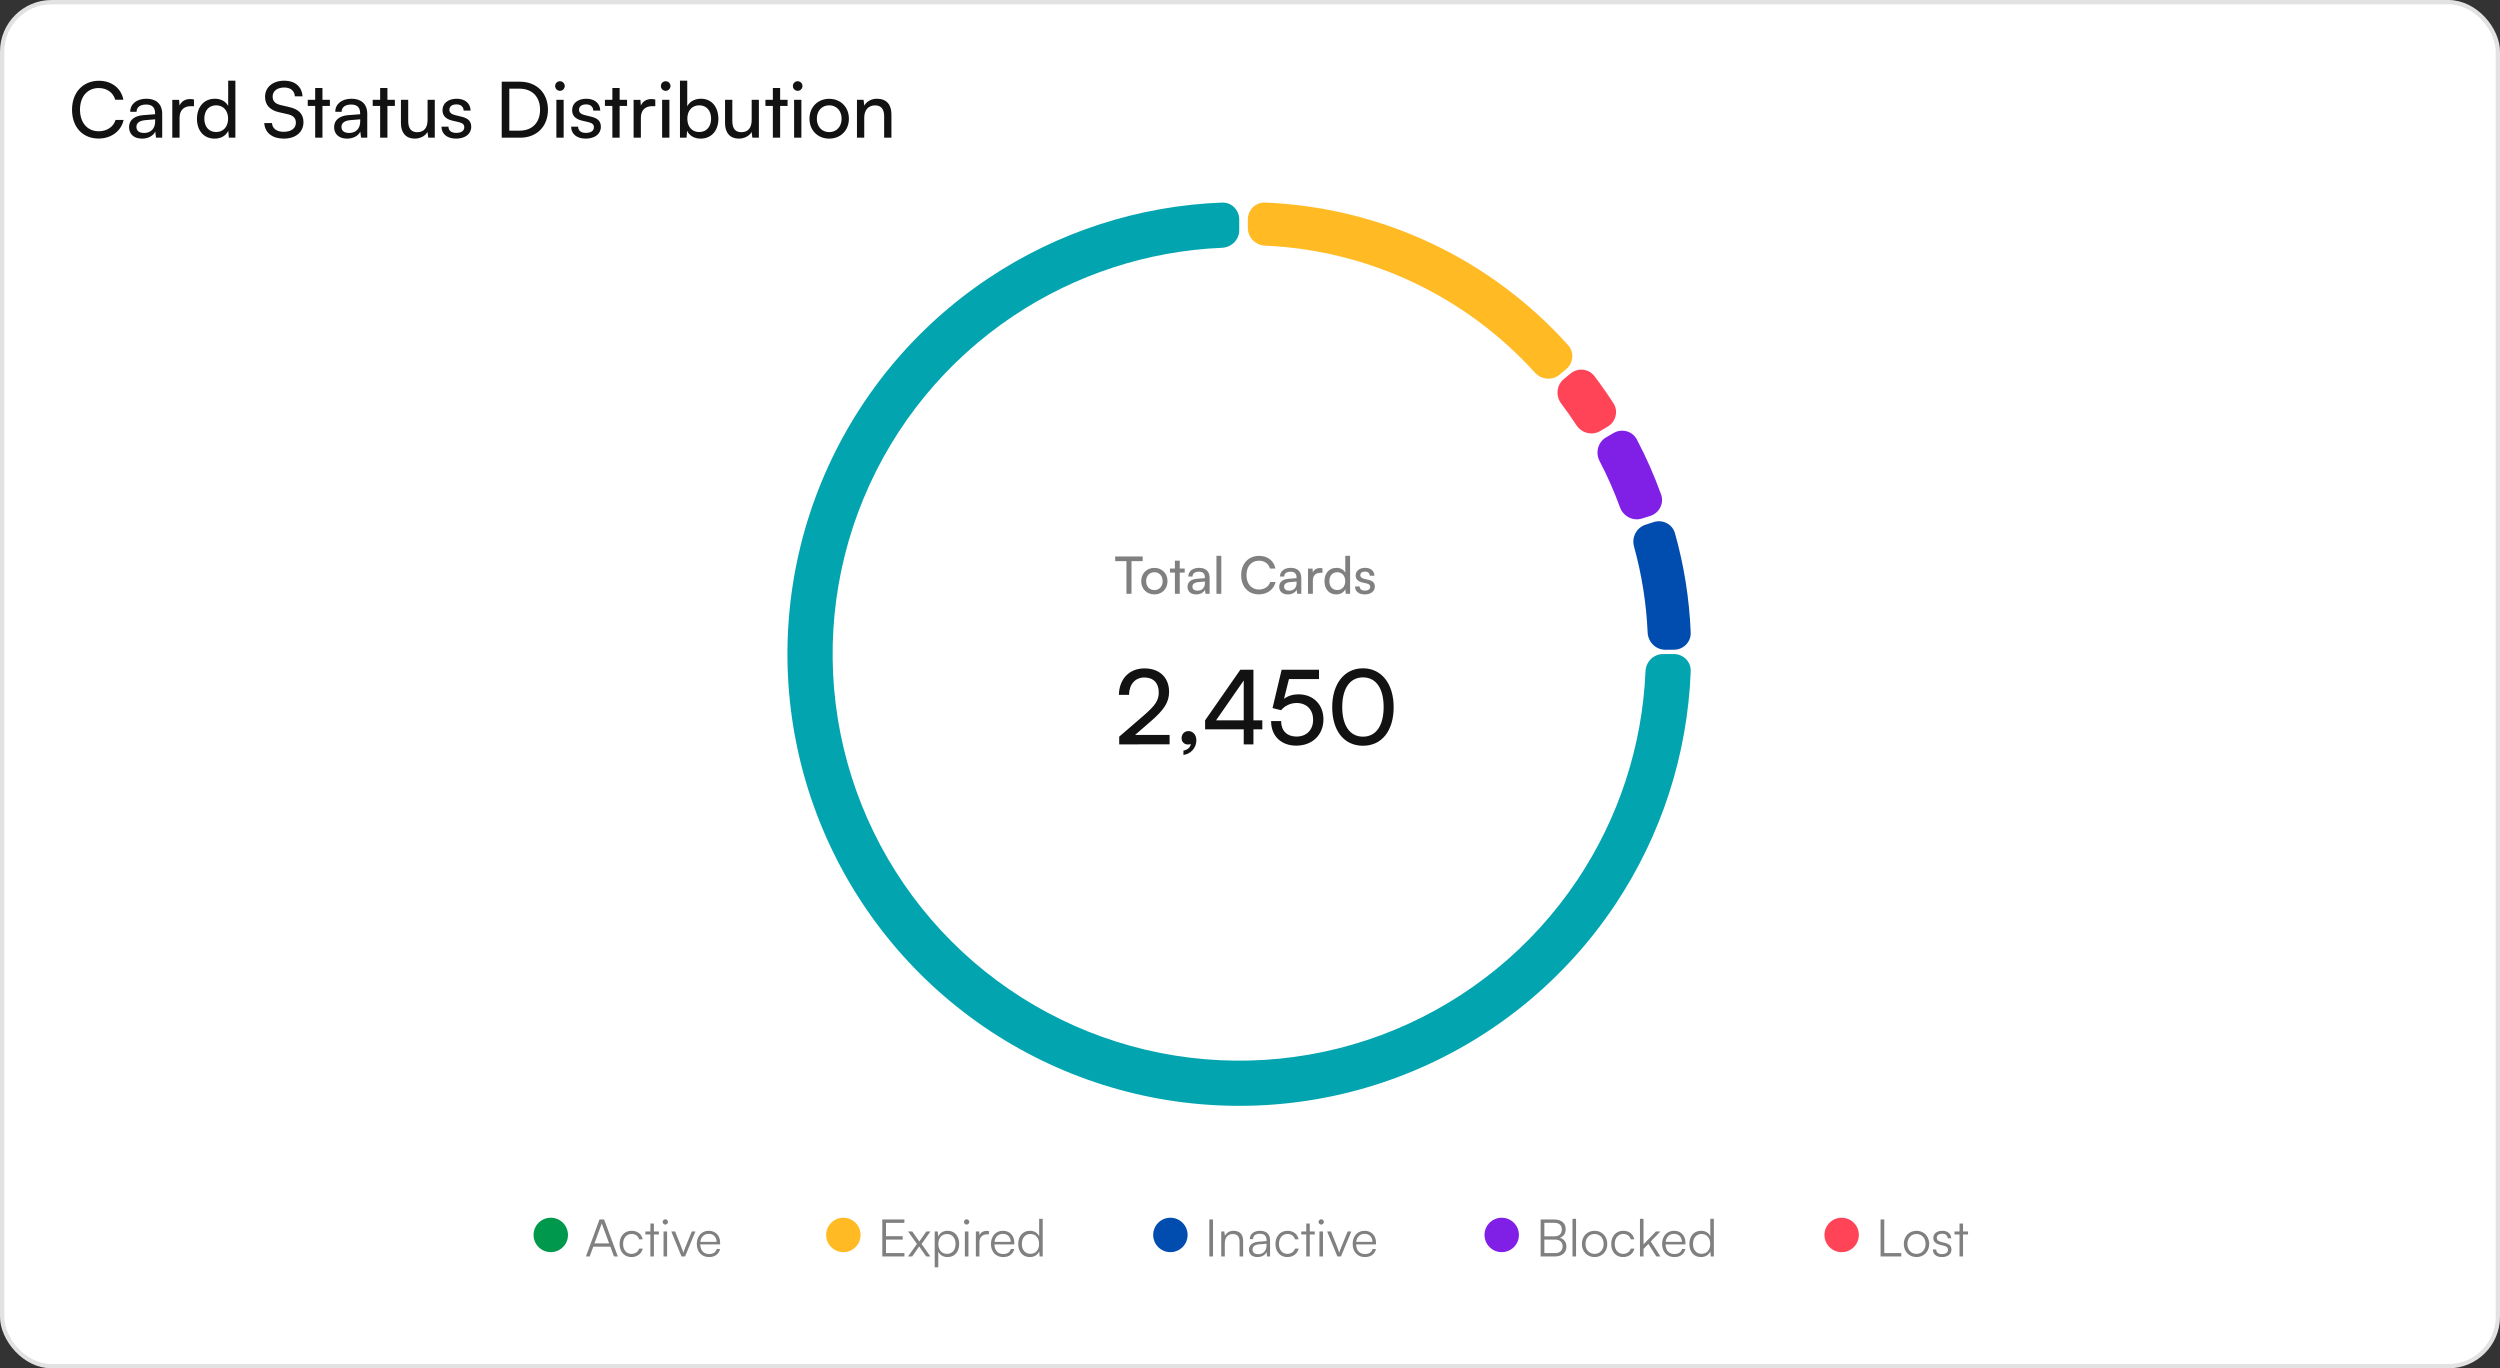 <svg width="581" height="318" viewBox="0 0 581 318" fill="none" xmlns="http://www.w3.org/2000/svg">
<rect x="0" y="0" width="581" height="318" fill="#333333" stroke="none"/>
<rect x="0.5" y="0.5" width="580" height="317" rx="11.5" fill="white"/>
<rect x="0.5" y="0.5" width="580" height="317" rx="11.5" stroke="#E2E2E2"/>
<path d="M22.912 32.198C19.204 32.198 16.738 29.534 16.738 25.502C16.738 21.488 19.276 18.77 23.002 18.77C25.936 18.77 28.186 20.516 28.672 23.18H26.782C26.296 21.488 24.838 20.462 22.948 20.462C20.32 20.462 18.592 22.442 18.592 25.484C18.592 28.526 20.32 30.506 22.948 30.506C24.856 30.506 26.368 29.48 26.854 27.878H28.726C28.168 30.47 25.846 32.198 22.912 32.198ZM32.999 32.216C31.109 32.216 29.993 31.154 29.993 29.552C29.993 27.932 31.199 26.924 33.269 26.762L36.041 26.546V26.294C36.041 24.818 35.159 24.296 33.971 24.296C32.549 24.296 31.739 24.926 31.739 25.988H30.263C30.263 24.152 31.775 22.946 34.043 22.946C36.221 22.946 37.697 24.098 37.697 26.474V32H36.257L36.077 30.578C35.627 31.586 34.421 32.216 32.999 32.216ZM33.485 30.902C35.087 30.902 36.059 29.858 36.059 28.202V27.734L33.809 27.914C32.315 28.058 31.703 28.634 31.703 29.498C31.703 30.434 32.387 30.902 33.485 30.902ZM45.08 23.126V24.674H44.324C42.722 24.674 41.732 25.646 41.732 27.338V32H40.04V23.216H41.624L41.732 24.548C42.092 23.63 42.974 23.018 44.18 23.018C44.486 23.018 44.738 23.054 45.08 23.126ZM49.879 32.216C47.323 32.216 45.775 30.308 45.775 27.626C45.775 24.926 47.341 22.946 49.951 22.946C51.301 22.946 52.435 23.54 53.029 24.62V18.752H54.703V32H53.191L53.047 30.398C52.471 31.604 51.283 32.216 49.879 32.216ZM50.221 30.686C51.949 30.686 53.011 29.408 53.011 27.572C53.011 25.772 51.949 24.476 50.221 24.476C48.493 24.476 47.485 25.772 47.485 27.572C47.485 29.39 48.493 30.686 50.221 30.686ZM61.598 22.496C61.598 20.264 63.398 18.752 66.08 18.752C68.564 18.752 70.166 20.138 70.31 22.388H68.528C68.438 21.092 67.52 20.336 66.062 20.336C64.424 20.336 63.362 21.164 63.362 22.442C63.362 23.486 63.956 24.116 65.18 24.404L67.322 24.908C69.446 25.394 70.526 26.546 70.526 28.382C70.526 30.722 68.708 32.216 65.936 32.216C63.29 32.216 61.526 30.83 61.418 28.598H63.218C63.254 29.84 64.298 30.632 65.936 30.632C67.664 30.632 68.762 29.822 68.762 28.526C68.762 27.5 68.204 26.852 66.962 26.564L64.82 26.078C62.696 25.592 61.598 24.368 61.598 22.496ZM74.939 32H73.246V24.62H71.519V23.198H73.246V20.444H74.939V23.198H76.666V24.62H74.939V32ZM80.653 32.216C78.763 32.216 77.647 31.154 77.647 29.552C77.647 27.932 78.853 26.924 80.924 26.762L83.695 26.546V26.294C83.695 24.818 82.814 24.296 81.626 24.296C80.204 24.296 79.394 24.926 79.394 25.988H77.918C77.918 24.152 79.43 22.946 81.698 22.946C83.876 22.946 85.352 24.098 85.352 26.474V32H83.912L83.731 30.578C83.281 31.586 82.076 32.216 80.653 32.216ZM81.139 30.902C82.742 30.902 83.713 29.858 83.713 28.202V27.734L81.463 27.914C79.969 28.058 79.358 28.634 79.358 29.498C79.358 30.434 80.041 30.902 81.139 30.902ZM90.038 32H88.346V24.62H86.618V23.198H88.346V20.444H90.038V23.198H91.766V24.62H90.038V32ZM99.368 23.198H101.043V32H99.531L99.35 30.668C98.847 31.586 97.677 32.216 96.38 32.216C94.329 32.216 93.177 30.83 93.177 28.67V23.198H94.868V28.112C94.868 30.002 95.678 30.722 96.975 30.722C98.522 30.722 99.368 29.732 99.368 27.842V23.198ZM102.602 29.444H104.222C104.222 30.344 104.906 30.884 106.022 30.884C107.21 30.884 107.894 30.398 107.894 29.588C107.894 28.994 107.606 28.634 106.688 28.4L105.14 28.04C103.574 27.662 102.836 26.888 102.836 25.592C102.836 23.972 104.204 22.946 106.148 22.946C108.074 22.946 109.334 24.026 109.37 25.7H107.75C107.714 24.818 107.12 24.26 106.094 24.26C105.032 24.26 104.438 24.728 104.438 25.538C104.438 26.132 104.87 26.528 105.734 26.744L107.282 27.122C108.776 27.482 109.514 28.166 109.514 29.48C109.514 31.154 108.074 32.216 105.986 32.216C103.916 32.216 102.602 31.118 102.602 29.444ZM120.902 32H116.6V18.986H120.83C124.718 18.986 127.346 21.614 127.346 25.502C127.346 29.372 124.754 32 120.902 32ZM120.704 20.606H118.364V30.362H120.776C123.674 30.362 125.51 28.49 125.51 25.502C125.51 22.478 123.674 20.606 120.704 20.606ZM130.13 21.11C129.518 21.11 129.014 20.606 129.014 19.994C129.014 19.364 129.518 18.878 130.13 18.878C130.742 18.878 131.246 19.364 131.246 19.994C131.246 20.606 130.742 21.11 130.13 21.11ZM129.302 32V23.198H130.994V32H129.302ZM132.731 29.444H134.351C134.351 30.344 135.035 30.884 136.151 30.884C137.339 30.884 138.023 30.398 138.023 29.588C138.023 28.994 137.735 28.634 136.817 28.4L135.269 28.04C133.703 27.662 132.965 26.888 132.965 25.592C132.965 23.972 134.333 22.946 136.277 22.946C138.203 22.946 139.463 24.026 139.499 25.7H137.879C137.843 24.818 137.249 24.26 136.223 24.26C135.161 24.26 134.567 24.728 134.567 25.538C134.567 26.132 134.999 26.528 135.863 26.744L137.411 27.122C138.905 27.482 139.643 28.166 139.643 29.48C139.643 31.154 138.203 32.216 136.115 32.216C134.045 32.216 132.731 31.118 132.731 29.444ZM144.003 32H142.311V24.62H140.583V23.198H142.311V20.444H144.003V23.198H145.731V24.62H144.003V32ZM152.289 23.126V24.674H151.533C149.931 24.674 148.941 25.646 148.941 27.338V32H147.249V23.216H148.833L148.941 24.548C149.301 23.63 150.183 23.018 151.389 23.018C151.695 23.018 151.947 23.054 152.289 23.126ZM154.704 21.11C154.092 21.11 153.588 20.606 153.588 19.994C153.588 19.364 154.092 18.878 154.704 18.878C155.316 18.878 155.82 19.364 155.82 19.994C155.82 20.606 155.316 21.11 154.704 21.11ZM153.876 32V23.198H155.568V32H153.876ZM159.555 32H158.025V18.752H159.717V24.71C160.293 23.558 161.481 22.946 162.921 22.946C165.441 22.946 166.953 24.926 166.953 27.644C166.953 30.308 165.369 32.216 162.813 32.216C161.427 32.216 160.257 31.604 159.681 30.398L159.555 32ZM159.735 27.572C159.735 29.408 160.779 30.686 162.507 30.686C164.235 30.686 165.261 29.39 165.261 27.572C165.261 25.772 164.235 24.476 162.507 24.476C160.779 24.476 159.735 25.772 159.735 27.572ZM174.691 23.198H176.365V32H174.853L174.673 30.668C174.169 31.586 172.999 32.216 171.703 32.216C169.651 32.216 168.499 30.83 168.499 28.67V23.198H170.191V28.112C170.191 30.002 171.001 30.722 172.297 30.722C173.845 30.722 174.691 29.732 174.691 27.842V23.198ZM181.304 32H179.612V24.62H177.884V23.198H179.612V20.444H181.304V23.198H183.032V24.62H181.304V32ZM185.378 21.11C184.766 21.11 184.262 20.606 184.262 19.994C184.262 19.364 184.766 18.878 185.378 18.878C185.99 18.878 186.494 19.364 186.494 19.994C186.494 20.606 185.99 21.11 185.378 21.11ZM184.55 32V23.198H186.242V32H184.55ZM188.123 27.59C188.123 24.872 190.067 22.964 192.713 22.964C195.341 22.964 197.285 24.872 197.285 27.59C197.285 30.308 195.341 32.216 192.713 32.216C190.067 32.216 188.123 30.308 188.123 27.59ZM189.833 27.59C189.833 29.426 191.003 30.704 192.713 30.704C194.405 30.704 195.593 29.426 195.593 27.59C195.593 25.754 194.405 24.476 192.713 24.476C191.003 24.476 189.833 25.754 189.833 27.59ZM200.85 32H199.158V23.198H200.688L200.868 24.548C201.426 23.54 202.542 22.946 203.784 22.946C206.106 22.946 207.168 24.368 207.168 26.618V32H205.476V26.996C205.476 25.214 204.648 24.494 203.352 24.494C201.768 24.494 200.85 25.628 200.85 27.338V32Z" fill="#121212"/>
<path d="M288 51.001C288 48.791 286.208 46.992 284.001 47.077C264.635 47.815 245.822 53.9 229.665 64.696C212.398 76.234 198.94 92.632 190.993 111.819C183.045 131.005 180.966 152.117 185.018 172.485C189.069 192.853 199.069 211.562 213.754 226.247C228.438 240.931 247.148 250.931 267.516 254.983C287.884 259.034 308.996 256.955 328.182 249.008C347.368 241.061 363.767 227.603 375.304 210.335C386.1 194.178 392.186 175.365 392.924 156C393.008 153.792 391.209 152 389 152H386.5C384.291 152 382.509 153.792 382.415 156C381.683 173.288 376.216 190.072 366.574 204.502C356.19 220.042 341.431 232.155 324.164 239.307C306.896 246.46 287.895 248.331 269.564 244.685C251.233 241.038 234.394 232.038 221.178 218.822C207.962 205.606 198.962 188.768 195.316 170.437C191.669 152.105 193.541 133.105 200.693 115.837C207.846 98.569 219.958 83.81 235.499 73.427C249.929 63.785 266.713 58.317 284.001 57.585C286.208 57.492 288 55.71 288 53.501V51.001Z" fill="#01A4AF"/>
<path d="M290 51.001C290 48.791 291.792 46.992 293.999 47.081C307.347 47.615 320.466 50.819 332.578 56.518C344.689 62.217 355.521 70.284 364.441 80.228C365.916 81.872 365.671 84.4 363.969 85.808L362.428 87.083C360.726 88.491 358.211 88.246 356.729 86.608C348.752 77.795 339.1 70.638 328.32 65.566C317.541 60.494 305.874 57.617 293.999 57.089C291.792 56.991 290 55.21 290 53.001V51.001Z" fill="#FFBA24"/>
<path d="M389 151C391.209 151 393.008 149.209 392.92 147.002C392.608 139.194 391.381 131.449 389.265 123.927C388.667 121.8 386.402 120.652 384.301 121.335L382.399 121.953C380.298 122.636 379.158 124.89 379.746 127.019C381.549 133.54 382.611 140.243 382.911 147.002C383.009 149.209 384.791 151 387 151H389Z" fill="#014DAF"/>
<path d="M383.504 119.907C385.61 119.242 386.787 116.992 386.039 114.914C384.459 110.524 382.573 106.25 380.396 102.123C379.365 100.17 376.91 99.522 374.999 100.63L373.269 101.634C371.358 102.742 370.715 105.185 371.737 107.144C373.557 110.63 375.146 114.231 376.494 117.925C377.251 120 379.49 121.173 381.596 120.508L383.504 119.907Z" fill="#8020E7"/>
<path d="M373.621 99.151C375.524 98.028 376.162 95.571 374.964 93.715C373.571 91.556 372.094 89.451 370.539 87.406C369.201 85.648 366.673 85.412 364.97 86.819L363.428 88.093C361.724 89.499 361.491 92.015 362.821 93.779C364.052 95.413 365.228 97.088 366.345 98.802C367.551 100.653 369.996 101.291 371.899 100.168L373.621 99.151Z" fill="#FF4457"/>
<path d="M259.168 130.404V129.324H265.564V130.404H262.96V138H261.784V130.404H259.168ZM265.221 135.06C265.221 133.248 266.517 131.976 268.281 131.976C270.033 131.976 271.329 133.248 271.329 135.06C271.329 136.872 270.033 138.144 268.281 138.144C266.517 138.144 265.221 136.872 265.221 135.06ZM266.361 135.06C266.361 136.284 267.141 137.136 268.281 137.136C269.409 137.136 270.201 136.284 270.201 135.06C270.201 133.836 269.409 132.984 268.281 132.984C267.141 132.984 266.361 133.836 266.361 135.06ZM274.175 138H273.047V133.08H271.895V132.132H273.047V130.296H274.175V132.132H275.327V133.08H274.175V138ZM277.985 138.144C276.725 138.144 275.981 137.436 275.981 136.368C275.981 135.288 276.785 134.616 278.165 134.508L280.013 134.364V134.196C280.013 133.212 279.425 132.864 278.633 132.864C277.685 132.864 277.145 133.284 277.145 133.992H276.161C276.161 132.768 277.169 131.964 278.681 131.964C280.133 131.964 281.117 132.732 281.117 134.316V138H280.157L280.037 137.052C279.737 137.724 278.933 138.144 277.985 138.144ZM278.309 137.268C279.377 137.268 280.025 136.572 280.025 135.468V135.156L278.525 135.276C277.529 135.372 277.121 135.756 277.121 136.332C277.121 136.956 277.577 137.268 278.309 137.268ZM283.831 138H282.703V129.168H283.831V138ZM292.565 138.132C290.093 138.132 288.449 136.356 288.449 133.668C288.449 130.992 290.141 129.18 292.625 129.18C294.581 129.18 296.081 130.344 296.405 132.12H295.145C294.821 130.992 293.849 130.308 292.589 130.308C290.837 130.308 289.685 131.628 289.685 133.656C289.685 135.684 290.837 137.004 292.589 137.004C293.861 137.004 294.869 136.32 295.193 135.252H296.441C296.069 136.98 294.521 138.132 292.565 138.132ZM299.29 138.144C298.03 138.144 297.286 137.436 297.286 136.368C297.286 135.288 298.09 134.616 299.47 134.508L301.318 134.364V134.196C301.318 133.212 300.73 132.864 299.938 132.864C298.99 132.864 298.45 133.284 298.45 133.992H297.466C297.466 132.768 298.474 131.964 299.986 131.964C301.438 131.964 302.422 132.732 302.422 134.316V138H301.462L301.342 137.052C301.042 137.724 300.238 138.144 299.29 138.144ZM299.614 137.268C300.682 137.268 301.33 136.572 301.33 135.468V135.156L299.83 135.276C298.834 135.372 298.426 135.756 298.426 136.332C298.426 136.956 298.882 137.268 299.614 137.268ZM307.344 132.084V133.116H306.84C305.772 133.116 305.112 133.764 305.112 134.892V138H303.984V132.144H305.04L305.112 133.032C305.352 132.42 305.94 132.012 306.744 132.012C306.948 132.012 307.116 132.036 307.344 132.084ZM310.543 138.144C308.839 138.144 307.807 136.872 307.807 135.084C307.807 133.284 308.851 131.964 310.591 131.964C311.491 131.964 312.247 132.36 312.643 133.08V129.168H313.759V138H312.751L312.655 136.932C312.271 137.736 311.479 138.144 310.543 138.144ZM310.771 137.124C311.923 137.124 312.631 136.272 312.631 135.048C312.631 133.848 311.923 132.984 310.771 132.984C309.619 132.984 308.947 133.848 308.947 135.048C308.947 136.26 309.619 137.124 310.771 137.124ZM314.906 136.296H315.986C315.986 136.896 316.442 137.256 317.186 137.256C317.978 137.256 318.434 136.932 318.434 136.392C318.434 135.996 318.242 135.756 317.63 135.6L316.598 135.36C315.554 135.108 315.062 134.592 315.062 133.728C315.062 132.648 315.974 131.964 317.27 131.964C318.554 131.964 319.394 132.684 319.418 133.8H318.338C318.314 133.212 317.918 132.84 317.234 132.84C316.526 132.84 316.13 133.152 316.13 133.692C316.13 134.088 316.418 134.352 316.994 134.496L318.026 134.748C319.022 134.988 319.514 135.444 319.514 136.32C319.514 137.436 318.554 138.144 317.162 138.144C315.782 138.144 314.906 137.412 314.906 136.296Z" fill="#808080"/>
<path d="M271.816 172.976L260.104 173V171.2L265.696 166.376C268.504 163.952 269.296 162.776 269.296 160.928C269.296 158.744 268.048 157.448 265.96 157.448C263.824 157.448 262.432 159.008 262.384 161.48H260.032C260.104 157.76 262.456 155.336 265.984 155.336C269.464 155.336 271.696 157.448 271.696 160.784C271.696 163.256 270.472 165.008 267.4 167.672L263.8 170.792H271.816V172.976ZM278.032 172.064C278.032 173.792 276.736 175.232 275.032 175.448V174.44C276.016 174.272 276.712 173.624 276.712 172.88C276.544 172.976 276.352 173.024 276.064 173.024C275.272 173.024 274.6 172.448 274.6 171.56C274.6 170.6 275.248 169.904 276.208 169.904C277.216 169.904 278.032 170.744 278.032 172.064ZM293.362 169.496H291.298V173H289.042V169.496H280.066V167.408L288.25 155.648H291.298V167.408H293.362V169.496ZM282.61 167.408H289.042V158.144L282.61 167.408ZM301.258 173.288C297.706 173.288 295.402 171.032 295.402 167.576H297.73C297.73 169.808 299.098 171.176 301.306 171.176C303.658 171.176 305.17 169.616 305.17 167.264C305.17 165.032 303.754 163.376 301.33 163.376C299.866 163.376 298.522 164.072 297.73 165.056L295.738 164.552L297.85 155.648H306.538V157.808H299.554L298.402 162.416C299.314 161.72 300.466 161.36 301.762 161.36C305.29 161.36 307.57 163.832 307.57 167.168C307.57 170.768 305.002 173.288 301.258 173.288ZM309.606 164.336C309.606 158.96 312.39 155.312 316.758 155.312C321.102 155.312 323.886 158.96 323.886 164.336C323.886 169.736 321.222 173.312 316.758 173.312C312.27 173.312 309.606 169.736 309.606 164.336ZM311.934 164.336C311.934 168.608 313.71 171.2 316.758 171.2C319.806 171.2 321.558 168.608 321.558 164.336C321.558 160.016 319.806 157.424 316.758 157.424C313.71 157.424 311.934 160.016 311.934 164.336Z" fill="#121212"/>
<circle cx="128" cy="287" r="4" fill="#00984C"/>
<path d="M137.044 292H136.168L139.324 283.408H140.392L143.584 292H142.684L141.844 289.72H137.884L137.044 292ZM139.744 284.62L138.148 288.964H141.568L139.96 284.62C139.924 284.5 139.864 284.356 139.852 284.272C139.84 284.344 139.792 284.5 139.744 284.62ZM143.991 289.108C143.991 287.284 145.107 286.036 146.799 286.036C148.143 286.036 149.127 286.816 149.355 288.016H148.527C148.311 287.212 147.615 286.768 146.811 286.768C145.635 286.768 144.807 287.668 144.807 289.096C144.807 290.476 145.575 291.4 146.751 291.4C147.615 291.4 148.311 290.92 148.539 290.176H149.379C149.103 291.364 148.071 292.144 146.751 292.144C145.107 292.144 143.991 290.932 143.991 289.108ZM151.966 292H151.15V286.888H149.986V286.192H151.15V284.356H151.966V286.192H153.13V286.888H151.966V292ZM154.616 284.596C154.28 284.596 154.004 284.32 154.004 283.984C154.004 283.648 154.28 283.36 154.616 283.36C154.952 283.36 155.24 283.648 155.24 283.984C155.24 284.32 154.952 284.596 154.616 284.596ZM154.208 292V286.192H155.036V292H154.208ZM158.382 292L156.006 286.192H156.894L158.394 289.936C158.55 290.356 158.706 290.752 158.814 291.136C158.922 290.74 159.078 290.356 159.246 289.936L160.77 286.192H161.622L159.21 292H158.382ZM164.777 292.144C163.073 292.144 161.933 290.92 161.933 289.096C161.933 287.284 163.061 286.036 164.717 286.036C166.289 286.036 167.357 287.152 167.357 288.796V289.204H162.737C162.797 290.62 163.541 291.436 164.789 291.436C165.737 291.436 166.349 291.028 166.565 290.26H167.357C167.045 291.484 166.145 292.144 164.777 292.144ZM164.717 286.744C163.625 286.744 162.905 287.464 162.761 288.604H166.529C166.529 287.488 165.809 286.744 164.717 286.744Z" fill="#808080"/>
<circle cx="196" cy="287" r="4" fill="#FFBA24"/>
<path d="M210.192 292H205.044V283.408H210.18V284.2H205.908V287.296H209.784V288.076H205.908V291.208H210.192V292ZM211.994 292H211.022L213.098 289.096L211.034 286.192H212.006L213.65 288.52L215.282 286.192H216.242L214.178 289.108L216.23 292H215.246L213.614 289.672L211.994 292ZM217.227 294.532V286.192H217.947L218.031 287.368C218.439 286.468 219.255 286.036 220.227 286.036C221.907 286.036 222.915 287.32 222.915 289.072C222.915 290.824 221.943 292.144 220.227 292.144C219.243 292.144 218.463 291.724 218.055 290.884V294.532H217.227ZM218.067 289.096C218.067 290.428 218.811 291.4 220.083 291.4C221.343 291.4 222.075 290.428 222.075 289.096C222.075 287.752 221.343 286.792 220.083 286.792C218.811 286.792 218.067 287.752 218.067 289.096ZM224.643 284.596C224.307 284.596 224.031 284.32 224.031 283.984C224.031 283.648 224.307 283.36 224.643 283.36C224.979 283.36 225.267 283.648 225.267 283.984C225.267 284.32 224.979 284.596 224.643 284.596ZM224.235 292V286.192H225.063V292H224.235ZM229.826 286.12V286.864H229.37C228.302 286.864 227.618 287.584 227.618 288.688V292H226.79V286.192H227.57L227.63 287.092C227.858 286.468 228.47 286.06 229.286 286.06C229.466 286.06 229.622 286.072 229.826 286.12ZM233.14 292.144C231.436 292.144 230.296 290.92 230.296 289.096C230.296 287.284 231.424 286.036 233.08 286.036C234.652 286.036 235.72 287.152 235.72 288.796V289.204H231.1C231.16 290.62 231.904 291.436 233.152 291.436C234.1 291.436 234.712 291.028 234.928 290.26H235.72C235.408 291.484 234.508 292.144 233.14 292.144ZM233.08 286.744C231.988 286.744 231.268 287.464 231.124 288.604H234.892C234.892 287.488 234.172 286.744 233.08 286.744ZM239.324 292.144C237.632 292.144 236.636 290.848 236.636 289.108C236.636 287.356 237.632 286.036 239.36 286.036C240.32 286.036 241.088 286.456 241.496 287.296V283.252H242.324V292H241.604L241.52 290.812C241.112 291.712 240.296 292.144 239.324 292.144ZM239.468 291.388C240.74 291.388 241.484 290.428 241.484 289.084C241.484 287.752 240.74 286.78 239.468 286.78C238.208 286.78 237.476 287.752 237.476 289.084C237.476 290.428 238.208 291.388 239.468 291.388Z" fill="#808080"/>
<circle cx="272" cy="287" r="4" fill="#014DAF"/>
<path d="M281.908 283.408V292H281.044V283.408H281.908ZM284.645 292H283.817V286.192H284.537L284.657 287.2C285.041 286.456 285.809 286.036 286.649 286.036C288.245 286.036 288.905 286.984 288.905 288.448V292H288.077V288.628C288.077 287.272 287.465 286.792 286.505 286.792C285.317 286.792 284.645 287.656 284.645 288.964V292ZM292.223 292.144C290.987 292.144 290.255 291.448 290.255 290.428C290.255 289.36 291.071 288.688 292.427 288.58L294.347 288.424V288.232C294.347 287.092 293.663 286.732 292.811 286.732C291.803 286.732 291.203 287.188 291.203 287.968H290.447C290.447 286.792 291.407 286.036 292.835 286.036C294.179 286.036 295.163 286.708 295.163 288.244V292H294.467L294.359 290.98C293.999 291.712 293.207 292.144 292.223 292.144ZM292.415 291.472C293.639 291.472 294.347 290.62 294.347 289.36V289.048L292.631 289.18C291.539 289.276 291.095 289.756 291.095 290.404C291.095 291.112 291.623 291.472 292.415 291.472ZM296.417 289.108C296.417 287.284 297.533 286.036 299.225 286.036C300.569 286.036 301.553 286.816 301.781 288.016H300.953C300.737 287.212 300.041 286.768 299.237 286.768C298.061 286.768 297.233 287.668 297.233 289.096C297.233 290.476 298.001 291.4 299.177 291.4C300.041 291.4 300.737 290.92 300.965 290.176H301.805C301.529 291.364 300.497 292.144 299.177 292.144C297.533 292.144 296.417 290.932 296.417 289.108ZM304.391 292H303.575V286.888H302.411V286.192H303.575V284.356H304.391V286.192H305.555V286.888H304.391V292ZM307.042 284.596C306.706 284.596 306.43 284.32 306.43 283.984C306.43 283.648 306.706 283.36 307.042 283.36C307.378 283.36 307.666 283.648 307.666 283.984C307.666 284.32 307.378 284.596 307.042 284.596ZM306.634 292V286.192H307.462V292H306.634ZM310.808 292L308.432 286.192H309.32L310.82 289.936C310.976 290.356 311.132 290.752 311.24 291.136C311.348 290.74 311.504 290.356 311.672 289.936L313.196 286.192H314.048L311.636 292H310.808ZM317.202 292.144C315.498 292.144 314.358 290.92 314.358 289.096C314.358 287.284 315.486 286.036 317.142 286.036C318.714 286.036 319.782 287.152 319.782 288.796V289.204H315.162C315.222 290.62 315.966 291.436 317.214 291.436C318.162 291.436 318.774 291.028 318.99 290.26H319.782C319.47 291.484 318.57 292.144 317.202 292.144ZM317.142 286.744C316.05 286.744 315.33 287.464 315.186 288.604H318.954C318.954 287.488 318.234 286.744 317.142 286.744Z" fill="#808080"/>
<circle cx="349" cy="287" r="4" fill="#8020E7"/>
<path d="M358.044 292V283.408H361.188C362.844 283.408 363.864 284.248 363.864 285.628C363.864 286.636 363.42 287.32 362.532 287.668C363.528 287.992 364.032 288.688 364.032 289.744C364.032 291.124 363 292 361.368 292H358.044ZM361.176 284.176H358.908V287.32H361.284C362.364 287.32 362.976 286.72 362.976 285.7C362.976 284.74 362.328 284.176 361.176 284.176ZM361.368 288.076H358.908V291.22H361.368C362.496 291.22 363.156 290.632 363.156 289.636C363.156 288.664 362.484 288.076 361.368 288.076ZM366.275 292H365.447V283.252H366.275V292ZM367.628 289.096C367.628 287.32 368.876 286.036 370.58 286.036C372.284 286.036 373.532 287.32 373.532 289.096C373.532 290.86 372.284 292.144 370.58 292.144C368.876 292.144 367.628 290.86 367.628 289.096ZM368.468 289.084C368.468 290.452 369.332 291.4 370.58 291.4C371.816 291.4 372.692 290.452 372.692 289.084C372.692 287.74 371.816 286.78 370.58 286.78C369.332 286.78 368.468 287.74 368.468 289.084ZM374.448 289.108C374.448 287.284 375.564 286.036 377.256 286.036C378.6 286.036 379.584 286.816 379.812 288.016H378.984C378.768 287.212 378.072 286.768 377.268 286.768C376.092 286.768 375.264 287.668 375.264 289.096C375.264 290.476 376.032 291.4 377.208 291.4C378.072 291.4 378.768 290.92 378.996 290.176H379.836C379.56 291.364 378.528 292.144 377.208 292.144C375.564 292.144 374.448 290.932 374.448 289.108ZM381.955 292H381.127V283.252H381.955V289.192L384.835 286.192H385.879L383.647 288.508L385.891 292H384.931L383.083 289.096L381.955 290.26V292ZM389.116 292.144C387.412 292.144 386.272 290.92 386.272 289.096C386.272 287.284 387.4 286.036 389.056 286.036C390.628 286.036 391.696 287.152 391.696 288.796V289.204H387.076C387.136 290.62 387.88 291.436 389.128 291.436C390.076 291.436 390.688 291.028 390.904 290.26H391.696C391.384 291.484 390.484 292.144 389.116 292.144ZM389.056 286.744C387.964 286.744 387.244 287.464 387.1 288.604H390.868C390.868 287.488 390.148 286.744 389.056 286.744ZM395.3 292.144C393.608 292.144 392.612 290.848 392.612 289.108C392.612 287.356 393.608 286.036 395.336 286.036C396.296 286.036 397.064 286.456 397.472 287.296V283.252H398.3V292H397.58L397.496 290.812C397.088 291.712 396.272 292.144 395.3 292.144ZM395.444 291.388C396.716 291.388 397.46 290.428 397.46 289.084C397.46 287.752 396.716 286.78 395.444 286.78C394.184 286.78 393.452 287.752 393.452 289.084C393.452 290.428 394.184 291.388 395.444 291.388Z" fill="#808080"/>
<circle cx="428" cy="287" r="4" fill="#FF4457"/>
<path d="M437.908 283.408V291.208H441.856V292H437.044V283.408H437.908ZM442.444 289.096C442.444 287.32 443.692 286.036 445.396 286.036C447.1 286.036 448.348 287.32 448.348 289.096C448.348 290.86 447.1 292.144 445.396 292.144C443.692 292.144 442.444 290.86 442.444 289.096ZM443.284 289.084C443.284 290.452 444.148 291.4 445.396 291.4C446.632 291.4 447.508 290.452 447.508 289.084C447.508 287.74 446.632 286.78 445.396 286.78C444.148 286.78 443.284 287.74 443.284 289.084ZM449.181 290.368H449.973C449.973 291.04 450.477 291.46 451.293 291.46C452.193 291.46 452.721 291.076 452.721 290.452C452.721 289.972 452.481 289.696 451.797 289.528L450.801 289.276C449.793 289.024 449.301 288.496 449.301 287.704C449.301 286.684 450.153 286.036 451.401 286.036C452.625 286.036 453.417 286.708 453.453 287.788H452.649C452.625 287.116 452.157 286.72 451.377 286.72C450.561 286.72 450.105 287.068 450.105 287.692C450.105 288.136 450.417 288.448 451.053 288.604L452.049 288.856C453.057 289.108 453.513 289.576 453.513 290.416C453.513 291.46 452.625 292.144 451.305 292.144C449.997 292.144 449.181 291.448 449.181 290.368ZM456.208 292H455.392V286.888H454.228V286.192H455.392V284.356H456.208V286.192H457.372V286.888H456.208V292Z" fill="#808080"/>
</svg>
